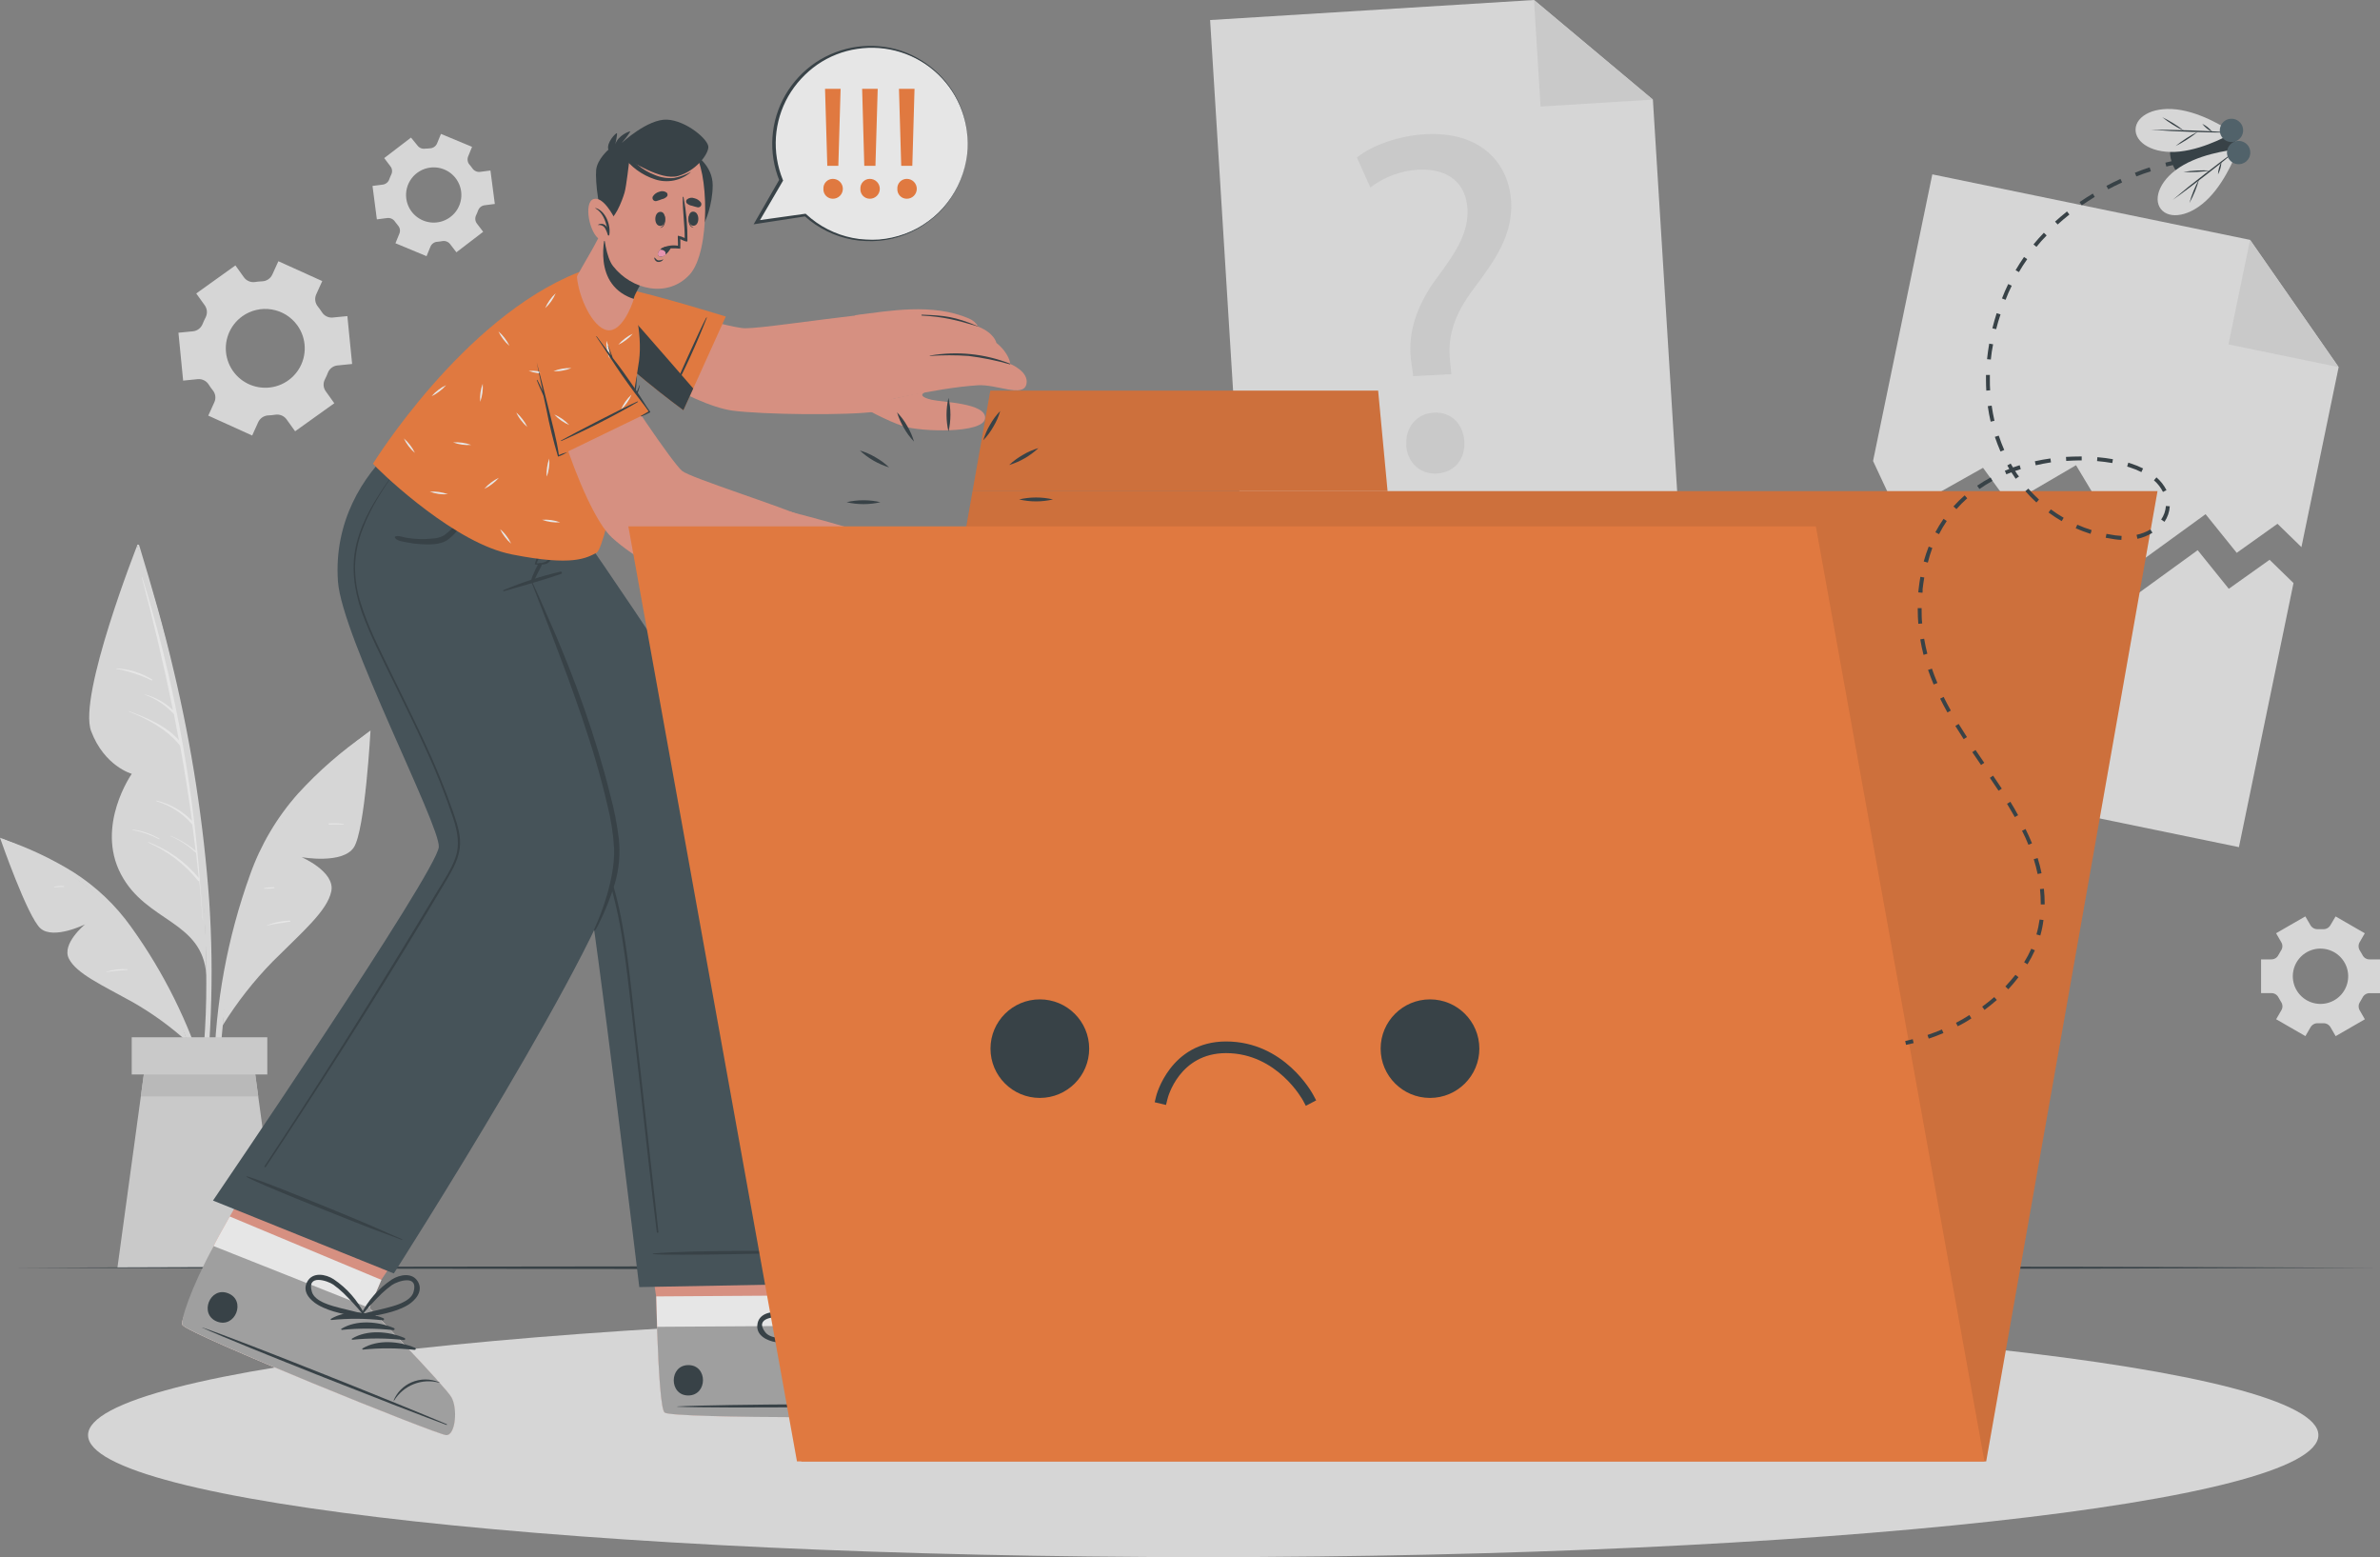 <svg width="185" height="121" viewBox="0 0 185 121" fill="none" xmlns="http://www.w3.org/2000/svg">
<rect x="0" y="0" width="185" height="121" fill="#808080" stroke="none"/>
<g opacity="0.8">
<path d="M181.786 28.528L178.893 42.515L177.031 40.702L173.863 42.959L171.442 39.956L166.012 43.897L161.372 36.151L156.196 39.178L154.143 36.353L147.571 40.05L145.594 35.822L150.201 13.549L174.9 18.64L181.786 28.528Z" fill="#EBEBEB"/>
<path d="M174.9 18.64L181.786 28.529L173.219 26.763L174.9 18.64Z" fill="#DBDBDB"/>
<path d="M178.277 45.309L174.035 65.829L140.766 58.973L144.977 38.619L146.955 42.844L153.53 39.147L155.579 41.972L160.758 38.948L165.395 46.694L170.828 42.753L173.246 45.753L176.417 43.499L178.277 45.309Z" fill="#EBEBEB"/>
<path d="M130.66 42.904L96.757 44.999L94.063 1.557L119.239 0L128.481 7.74L130.66 42.904Z" fill="#EBEBEB"/>
<path d="M119.239 0L128.481 7.74L119.75 8.28L119.239 0Z" fill="#DBDBDB"/>
<path d="M109.853 29.232L109.719 28.251C109.378 26.22 109.934 23.948 111.703 21.573C113.299 19.461 114.163 17.952 114.067 16.238C113.958 14.306 112.673 13.087 110.282 13.184C108.915 13.255 107.603 13.739 106.518 14.572L105.475 12.239C106.684 11.259 108.8 10.534 110.811 10.429C115.173 10.188 117.295 12.764 117.462 15.64C117.607 18.214 116.27 20.149 114.572 22.409C113.012 24.47 112.501 26.169 112.721 28.091L112.815 29.075L109.853 29.232ZM109.314 34.576C109.236 33.176 110.128 32.138 111.455 32.065C112.782 31.993 113.749 32.922 113.828 34.325C113.9 35.65 113.087 36.718 111.684 36.797C110.345 36.872 109.378 35.901 109.302 34.576H109.314Z" fill="#DBDBDB"/>
<path d="M25.049 21.841L21.639 20.299L21.165 21.34C21.095 21.489 20.985 21.616 20.848 21.708C20.711 21.799 20.552 21.852 20.388 21.86C20.2 21.866 20.013 21.884 19.828 21.914C19.666 21.938 19.5 21.918 19.348 21.855C19.197 21.792 19.065 21.689 18.967 21.558L18.299 20.625L15.254 22.804L15.922 23.736C16.015 23.871 16.07 24.028 16.081 24.191C16.091 24.355 16.058 24.517 15.983 24.663C15.897 24.829 15.819 24.999 15.75 25.173C15.69 25.326 15.59 25.46 15.459 25.561C15.329 25.661 15.173 25.724 15.01 25.743L13.87 25.855L14.236 29.576L15.381 29.461C15.546 29.448 15.71 29.48 15.858 29.553C16.006 29.626 16.13 29.738 16.219 29.877C16.267 29.956 16.319 30.031 16.373 30.107C16.427 30.182 16.482 30.255 16.539 30.327C16.644 30.454 16.711 30.607 16.733 30.769C16.756 30.932 16.732 31.097 16.666 31.247L16.189 32.297L19.602 33.843L20.076 32.795C20.147 32.647 20.257 32.52 20.394 32.429C20.532 32.338 20.692 32.286 20.856 32.279C21.041 32.272 21.226 32.254 21.409 32.225C21.572 32.201 21.738 32.221 21.89 32.284C22.041 32.347 22.173 32.449 22.271 32.581L22.939 33.514L25.986 31.335L25.318 30.402C25.223 30.269 25.166 30.112 25.155 29.948C25.145 29.784 25.18 29.621 25.258 29.476C25.342 29.311 25.418 29.142 25.485 28.969C25.543 28.815 25.643 28.68 25.774 28.579C25.904 28.478 26.061 28.416 26.225 28.399L27.371 28.284L27.002 24.563L25.856 24.675C25.693 24.689 25.529 24.658 25.382 24.585C25.236 24.512 25.112 24.4 25.025 24.262C24.974 24.183 24.922 24.108 24.868 24.032C24.813 23.957 24.759 23.881 24.701 23.812C24.598 23.684 24.531 23.53 24.509 23.366C24.487 23.203 24.509 23.037 24.575 22.886L25.049 21.841ZM23.114 25.285C23.468 25.777 23.667 26.363 23.687 26.968C23.707 27.574 23.546 28.172 23.226 28.686C22.905 29.201 22.439 29.609 21.886 29.859C21.334 30.109 20.719 30.189 20.12 30.09C19.521 29.992 18.965 29.718 18.522 29.304C18.079 28.89 17.77 28.353 17.632 27.763C17.494 27.173 17.535 26.556 17.749 25.989C17.963 25.422 18.34 24.931 18.834 24.578C19.495 24.105 20.318 23.914 21.121 24.047C21.923 24.179 22.64 24.624 23.114 25.285Z" fill="#EBEBEB"/>
<path d="M179.196 71.21L176.922 72.519L177.324 73.213C177.384 73.313 177.414 73.427 177.411 73.544C177.407 73.66 177.37 73.772 177.303 73.868C177.234 73.977 177.167 74.088 177.107 74.206C177.057 74.31 176.979 74.398 176.88 74.459C176.782 74.52 176.669 74.551 176.553 74.55H175.755V77.172H176.56C176.675 77.171 176.788 77.203 176.887 77.263C176.985 77.325 177.063 77.412 177.113 77.516C177.173 77.634 177.24 77.746 177.309 77.854C177.376 77.95 177.413 78.062 177.417 78.178C177.42 78.295 177.39 78.409 177.33 78.509L176.928 79.203L179.202 80.513L179.607 79.816C179.665 79.717 179.751 79.636 179.853 79.583C179.955 79.53 180.069 79.506 180.184 79.514H180.571C180.686 79.506 180.801 79.53 180.903 79.583C181.004 79.637 181.09 79.717 181.149 79.816L181.554 80.516L183.824 79.206L183.422 78.509C183.365 78.409 183.337 78.295 183.341 78.18C183.345 78.065 183.382 77.953 183.446 77.857C183.516 77.749 183.582 77.634 183.643 77.519C183.692 77.415 183.771 77.328 183.869 77.266C183.967 77.206 184.08 77.174 184.196 77.175H185V74.553H184.19C184.074 74.554 183.961 74.523 183.863 74.462C183.765 74.401 183.686 74.313 183.637 74.209C183.576 74.094 183.51 73.98 183.44 73.871C183.376 73.775 183.339 73.664 183.335 73.549C183.331 73.433 183.359 73.319 183.416 73.219L183.818 72.522L181.548 71.213L181.142 71.9C181.084 71.999 180.999 72.08 180.897 72.133C180.795 72.187 180.68 72.21 180.565 72.202H180.372H180.178C180.063 72.21 179.948 72.186 179.845 72.133C179.743 72.079 179.657 71.999 179.598 71.9L179.196 71.21ZM180.372 73.714C180.798 73.713 181.214 73.839 181.569 74.075C181.923 74.311 182.199 74.646 182.363 75.039C182.526 75.432 182.569 75.864 182.486 76.281C182.403 76.698 182.198 77.081 181.897 77.382C181.595 77.683 181.212 77.887 180.794 77.97C180.376 78.053 179.943 78.01 179.55 77.847C179.156 77.684 178.82 77.408 178.584 77.054C178.347 76.701 178.222 76.285 178.222 75.86C178.222 75.578 178.277 75.298 178.385 75.038C178.493 74.777 178.651 74.54 178.851 74.341C179.05 74.141 179.287 73.983 179.548 73.875C179.809 73.767 180.089 73.711 180.372 73.711V73.714Z" fill="#EBEBEB"/>
<path d="M31.948 10.691L29.865 12.285L30.346 12.921C30.417 13.012 30.462 13.121 30.473 13.236C30.484 13.351 30.462 13.467 30.409 13.57C30.351 13.688 30.301 13.809 30.258 13.932C30.221 14.041 30.154 14.138 30.065 14.211C29.975 14.284 29.867 14.331 29.753 14.346L28.955 14.448L29.294 17.047L30.092 16.944C30.208 16.928 30.326 16.945 30.433 16.993C30.54 17.041 30.631 17.118 30.696 17.215C30.769 17.32 30.848 17.421 30.932 17.517C31.01 17.603 31.062 17.709 31.081 17.823C31.1 17.937 31.086 18.054 31.041 18.16L30.739 18.902L33.157 19.907L33.459 19.165C33.504 19.058 33.578 18.967 33.673 18.9C33.768 18.833 33.879 18.794 33.995 18.788L34.188 18.767L34.379 18.736C34.49 18.715 34.606 18.725 34.712 18.765C34.819 18.805 34.913 18.873 34.983 18.963L35.476 19.605L37.559 18.012L37.072 17.375C37.002 17.283 36.959 17.174 36.947 17.058C36.936 16.943 36.957 16.827 37.008 16.724C37.066 16.607 37.116 16.487 37.16 16.364C37.197 16.256 37.264 16.159 37.353 16.086C37.442 16.013 37.55 15.966 37.665 15.951L38.463 15.848L38.124 13.25L37.326 13.353C37.21 13.369 37.092 13.353 36.985 13.305C36.878 13.258 36.787 13.181 36.721 13.084C36.646 12.976 36.567 12.873 36.483 12.783C36.412 12.695 36.367 12.591 36.351 12.48C36.335 12.369 36.349 12.255 36.392 12.152L36.694 11.41L34.276 10.405L33.973 11.147C33.928 11.253 33.854 11.345 33.759 11.411C33.665 11.478 33.554 11.517 33.438 11.524L33.245 11.542L33.066 11.548C32.955 11.569 32.839 11.559 32.733 11.52C32.626 11.48 32.532 11.411 32.462 11.322L31.948 10.691ZM33.438 13.024C33.859 12.97 34.287 13.042 34.667 13.23C35.048 13.418 35.364 13.715 35.575 14.082C35.787 14.45 35.885 14.871 35.857 15.294C35.829 15.717 35.676 16.122 35.417 16.458C35.159 16.794 34.806 17.047 34.404 17.183C34.003 17.32 33.569 17.334 33.159 17.225C32.749 17.116 32.38 16.888 32.099 16.57C31.819 16.252 31.639 15.858 31.582 15.438C31.544 15.158 31.562 14.873 31.635 14.6C31.708 14.326 31.835 14.07 32.007 13.846C32.18 13.621 32.395 13.433 32.641 13.292C32.886 13.151 33.157 13.06 33.438 13.024Z" fill="#EBEBEB"/>
<path d="M16.385 78.775C16.499 75.858 16.458 72.936 16.264 70.024C15.832 64.009 14.913 58.038 13.516 52.171C12.748 48.87 11.805 45.623 10.82 42.379C10.789 42.28 10.632 42.307 10.659 42.41C13.704 53.846 16.201 65.645 16.028 77.534C15.98 80.854 15.593 84.128 15.279 87.435C15.279 87.523 15.415 87.559 15.436 87.468C16.062 84.629 16.267 81.665 16.385 78.775Z" fill="#EBEBEB"/>
<path d="M10.659 42.4C10.659 42.4 6.052 54.078 7.083 56.812C8.114 59.546 10.242 60.132 10.242 60.132C10.242 60.132 7.422 64.151 9.393 67.92C11.364 71.689 15.741 71.511 16.043 75.784C16.034 75.805 16.276 57.938 10.659 42.4Z" fill="#EBEBEB"/>
<path d="M15.533 68.427C15.54 68.408 15.54 68.386 15.533 68.367C14.928 60.394 13.429 52.514 11.064 44.875C11.064 44.854 11.019 44.86 11.025 44.875C11.938 48.295 12.744 51.729 13.444 55.177C12.824 54.591 12.068 54.17 11.243 53.952C11.243 53.952 11.219 53.97 11.243 53.976C12.109 54.293 12.888 54.81 13.516 55.485C13.649 56.164 13.782 56.84 13.906 57.519C12.875 56.369 11.448 55.799 10.018 55.255C10.015 55.257 10.012 55.259 10.011 55.262C10.009 55.265 10.008 55.269 10.008 55.272C10.008 55.276 10.009 55.279 10.011 55.282C10.012 55.285 10.015 55.287 10.018 55.289C11.509 55.892 12.99 56.671 14 57.953C14.351 59.891 14.659 61.835 14.925 63.786C14.181 63.008 13.226 62.462 12.177 62.214C12.144 62.214 12.126 62.253 12.159 62.262C13.236 62.579 14.199 63.202 14.928 64.055H14.946C15.037 64.739 15.123 65.426 15.206 66.116C14.63 65.629 13.98 65.238 13.28 64.957C13.262 64.957 13.25 64.978 13.28 64.984C13.995 65.293 14.648 65.725 15.212 66.261C15.212 66.261 15.227 66.261 15.236 66.261C15.312 66.915 15.387 67.57 15.454 68.225C14.416 66.972 13.069 66.011 11.545 65.437C11.539 65.437 11.533 65.439 11.528 65.444C11.524 65.448 11.521 65.455 11.521 65.461C11.521 65.467 11.524 65.474 11.528 65.478C11.533 65.483 11.539 65.485 11.545 65.485C13.05 66.147 14.371 67.163 15.396 68.445C15.408 68.459 15.423 68.47 15.44 68.475C15.457 68.481 15.476 68.481 15.493 68.475C15.593 69.48 15.684 70.485 15.756 71.493C15.756 71.508 15.78 71.508 15.78 71.493C15.702 70.481 15.619 69.459 15.533 68.427Z" fill="white"/>
<path d="M11.829 52.802C10.995 52.284 10.042 51.987 9.06 51.939C9.055 51.939 9.051 51.941 9.047 51.944C9.044 51.948 9.042 51.952 9.042 51.957C9.042 51.962 9.044 51.967 9.047 51.97C9.051 51.973 9.055 51.975 9.06 51.975C10.009 52.155 10.93 52.459 11.799 52.88C11.835 52.89 11.863 52.826 11.829 52.802Z" fill="white"/>
<path d="M12.389 65.165C11.747 64.798 11.041 64.557 10.309 64.456C10.284 64.456 10.281 64.489 10.309 64.495C11.024 64.638 11.716 64.88 12.364 65.213C12.392 65.229 12.416 65.18 12.389 65.165Z" fill="white"/>
<path d="M28.502 57.015C26.553 58.359 24.763 59.92 23.166 61.668C21.519 63.518 20.249 65.67 19.426 68.005C17.675 72.869 16.734 77.986 16.639 83.153C16.58 86.015 16.855 88.874 17.458 91.672C17.463 91.692 17.476 91.71 17.493 91.721C17.511 91.733 17.532 91.737 17.553 91.733C17.573 91.729 17.592 91.717 17.604 91.7C17.616 91.683 17.622 91.662 17.619 91.642C16.868 86.704 16.897 81.679 17.703 76.75C18.495 71.922 19.738 66.665 22.815 62.739C24.49 60.6 26.579 58.919 28.644 57.181C28.753 57.084 28.613 56.936 28.502 57.015Z" fill="#EBEBEB"/>
<path d="M17.316 79.671C18.426 77.88 19.729 76.216 21.204 74.71C23.51 72.407 25.451 70.772 25.754 69.251C26.056 67.73 23.444 66.608 23.444 66.608C23.444 66.608 26.633 67.181 27.507 65.844C28.381 64.507 28.801 56.764 28.801 56.764C28.801 56.764 22.997 60.901 20.291 66.701C17.585 72.501 17.316 79.671 17.316 79.671Z" fill="#EBEBEB"/>
<path d="M26.718 64.028C26.336 63.971 25.948 63.958 25.563 63.988C25.518 63.988 25.521 64.067 25.563 64.07C25.944 64.07 26.328 64.052 26.709 64.07C26.713 64.069 26.717 64.067 26.72 64.064C26.723 64.06 26.726 64.056 26.727 64.052C26.727 64.047 26.727 64.043 26.726 64.039C26.724 64.034 26.721 64.031 26.718 64.028Z" fill="white"/>
<path d="M22.549 71.538C21.936 71.551 21.33 71.671 20.759 71.894C20.759 71.894 20.759 71.925 20.759 71.922C21.364 71.78 21.948 71.722 22.546 71.62C22.554 71.617 22.561 71.611 22.566 71.604C22.57 71.597 22.573 71.589 22.573 71.58C22.574 71.572 22.572 71.563 22.567 71.556C22.563 71.548 22.557 71.542 22.549 71.538Z" fill="white"/>
<path d="M21.297 68.943C21.043 68.941 20.789 68.964 20.539 69.01C20.534 69.012 20.53 69.015 20.527 69.019C20.524 69.023 20.523 69.028 20.523 69.033C20.523 69.038 20.524 69.043 20.527 69.046C20.53 69.051 20.534 69.054 20.539 69.055C20.792 69.07 21.046 69.059 21.297 69.022C21.308 69.022 21.318 69.018 21.325 69.01C21.333 69.003 21.337 68.993 21.337 68.983C21.337 68.972 21.333 68.962 21.325 68.955C21.318 68.947 21.308 68.943 21.297 68.943Z" fill="white"/>
<path d="M0.299 65.229C2.188 65.868 3.999 66.719 5.695 67.766C7.456 68.883 8.983 70.33 10.191 72.027C12.733 75.559 14.679 79.483 15.953 83.642C16.663 85.945 17.101 88.323 17.259 90.727C17.255 90.743 17.247 90.757 17.234 90.767C17.222 90.777 17.207 90.782 17.191 90.782C17.175 90.782 17.159 90.777 17.147 90.767C17.134 90.757 17.126 90.743 17.123 90.727C16.589 86.558 15.404 82.499 13.61 78.696C11.847 74.969 9.625 71.004 6.227 68.536C4.377 67.193 2.297 66.312 0.224 65.382C0.115 65.346 0.19 65.192 0.299 65.229Z" fill="#EBEBEB"/>
<path d="M14.598 80.984C13.285 79.791 11.845 78.745 10.303 77.866C7.902 76.535 5.952 75.66 5.357 74.499C4.761 73.337 6.614 71.828 6.614 71.828C6.614 71.828 4.166 73.035 3.15 72.145C2.134 71.255 0 65.099 0 65.099C0 65.099 5.656 67.106 9.184 71.176C12.712 75.247 14.598 80.984 14.598 80.984Z" fill="#EBEBEB"/>
<path d="M9.904 75.317C9.347 75.278 8.789 75.346 8.259 75.519C8.259 75.519 8.259 75.546 8.259 75.543C8.8 75.45 9.346 75.394 9.895 75.374C9.934 75.374 9.943 75.32 9.904 75.317Z" fill="white"/>
<path d="M4.97 68.859C4.716 68.838 4.461 68.852 4.211 68.901C4.184 68.901 4.193 68.95 4.211 68.947C4.462 68.919 4.707 68.928 4.955 68.922C4.962 68.923 4.97 68.92 4.976 68.916C4.982 68.911 4.987 68.904 4.988 68.897C4.99 68.889 4.989 68.881 4.986 68.874C4.983 68.868 4.977 68.862 4.97 68.859Z" fill="white"/>
<path d="M21.893 98.51H9.127L10.947 85.199L11.412 81.786H19.608L20.073 85.199L21.893 98.51Z" fill="#DBDBDB"/>
<path d="M20.073 85.199H10.947L11.412 81.786H19.608L20.073 85.199Z" fill="#C7C7C7"/>
<path d="M20.778 80.603H10.239V83.494H20.778V80.603Z" fill="#DBDBDB"/>
<path d="M1.01 98.51L23.988 98.437L46.967 98.41L92.923 98.359L138.88 98.41L161.858 98.437L184.837 98.51L161.858 98.585L138.88 98.609L92.923 98.661L46.967 98.609L23.988 98.582L1.01 98.51Z" fill="#263238"/>
<path d="M93.528 121C141.402 121 180.211 116.755 180.211 111.519C180.211 106.282 141.402 102.037 93.528 102.037C45.654 102.037 6.844 106.282 6.844 111.519C6.844 116.755 45.654 121 93.528 121Z" fill="#EBEBEB"/>
<path d="M73.349 109.95C72.644 110.188 52.447 110.251 51.673 109.774C51.371 109.593 51.199 106.657 51.069 103.103C51.041 102.336 51.02 101.542 51.002 100.74L49.391 89.985L62.895 89.897L64.168 100.655L64.116 103.021C64.116 103.021 71.861 106.446 72.653 107.068C73.445 107.689 74.053 109.711 73.349 109.95Z" fill="#EB9481"/>
<path d="M73.349 109.95C72.644 110.188 52.447 110.251 51.673 109.775C51.317 109.551 51.123 105.263 51.014 100.74L64.153 100.655L64.101 103.021C64.101 103.021 71.846 106.446 72.638 107.068C73.43 107.689 74.053 109.711 73.349 109.95Z" fill="white"/>
<path d="M73.349 109.95C72.644 110.188 52.447 110.251 51.673 109.775C51.371 109.593 51.199 106.657 51.069 103.103L64.089 103.021C64.089 103.021 71.834 106.446 72.626 107.068C73.418 107.689 74.053 109.711 73.349 109.95Z" fill="#A6A6A6"/>
<path d="M73.055 109.144C69.67 109.071 56.005 109.105 52.653 109.292C52.626 109.292 52.626 109.31 52.653 109.313C56.008 109.455 69.673 109.313 73.055 109.198C73.128 109.195 73.128 109.144 73.055 109.144Z" fill="#263238"/>
<path d="M71.335 106.347C70.959 106.338 70.585 106.408 70.237 106.551C69.888 106.694 69.574 106.908 69.313 107.179C68.837 107.663 68.569 108.312 68.563 108.99C68.563 109.011 68.6 109.011 68.603 108.99C68.715 108.322 69.041 107.709 69.531 107.241C70.021 106.773 70.65 106.477 71.323 106.395C71.33 106.396 71.337 106.395 71.342 106.392C71.348 106.389 71.352 106.383 71.353 106.377C71.355 106.37 71.354 106.364 71.351 106.358C71.347 106.352 71.342 106.348 71.335 106.347Z" fill="#263238"/>
<path d="M65.413 103.353C64.059 103.338 62.49 103.821 61.65 104.931C61.619 104.974 61.68 105.019 61.719 104.998C62.902 104.374 64.149 103.879 65.437 103.519C65.457 103.514 65.475 103.501 65.486 103.484C65.497 103.467 65.502 103.446 65.499 103.425C65.496 103.405 65.486 103.386 65.47 103.373C65.454 103.36 65.434 103.353 65.413 103.353Z" fill="#263238"/>
<path d="M66.465 103.754C65.108 103.754 63.539 104.225 62.702 105.333C62.668 105.378 62.729 105.423 62.771 105.402C63.953 104.776 65.198 104.28 66.486 103.92C66.506 103.915 66.523 103.903 66.534 103.886C66.546 103.869 66.55 103.848 66.548 103.828C66.545 103.808 66.536 103.789 66.52 103.776C66.505 103.762 66.486 103.755 66.465 103.754Z" fill="#263238"/>
<path d="M67.511 104.159C66.157 104.159 64.588 104.626 63.747 105.737C63.717 105.779 63.778 105.824 63.817 105.803C65 105.18 66.247 104.684 67.535 104.325C67.555 104.319 67.573 104.307 67.584 104.289C67.595 104.272 67.6 104.251 67.597 104.231C67.594 104.211 67.583 104.192 67.568 104.179C67.552 104.165 67.532 104.158 67.511 104.159Z" fill="#263238"/>
<path d="M68.56 104.563C67.203 104.548 65.634 105.031 64.796 106.141C64.763 106.184 64.827 106.229 64.866 106.208C66.049 105.584 67.296 105.088 68.584 104.729C68.604 104.724 68.621 104.711 68.633 104.694C68.644 104.677 68.649 104.656 68.646 104.635C68.643 104.615 68.632 104.596 68.617 104.583C68.601 104.57 68.581 104.563 68.56 104.563Z" fill="#263238"/>
<path d="M53.505 106.078C51.994 106.078 51.994 108.447 53.505 108.438C55.017 108.429 55.029 106.069 53.505 106.078Z" fill="#263238"/>
<path d="M66.867 99.738C66.181 99.171 65.316 99.738 64.896 100.32C64.197 101.35 63.78 102.544 63.687 103.785C63.687 103.812 63.708 103.824 63.729 103.824C63.735 103.849 63.746 103.873 63.763 103.893C63.779 103.914 63.8 103.93 63.824 103.94C63.848 103.95 63.874 103.955 63.901 103.953C63.927 103.951 63.952 103.943 63.974 103.929C64.936 103.263 66.048 102.665 66.777 101.721C67.191 101.171 67.529 100.266 66.867 99.738ZM65.217 102.617C64.751 102.958 64.27 103.275 63.817 103.634C64.059 102.958 64.267 102.276 64.576 101.624C64.718 101.311 64.882 101.009 65.066 100.719C65.368 100.269 66.686 99.134 66.825 100.604C66.904 101.41 65.77 102.212 65.217 102.617Z" fill="#263238"/>
<path d="M60.313 104.298C61.492 104.473 62.711 104.135 63.868 103.951C63.894 103.944 63.917 103.932 63.936 103.915C63.956 103.897 63.971 103.876 63.981 103.852C63.99 103.828 63.994 103.802 63.992 103.776C63.99 103.75 63.982 103.725 63.968 103.703C63.972 103.7 63.976 103.695 63.978 103.69C63.981 103.685 63.982 103.68 63.982 103.674C63.982 103.669 63.981 103.663 63.978 103.658C63.976 103.653 63.972 103.649 63.968 103.646C63.038 102.818 61.906 102.248 60.685 101.995C59.972 101.859 58.962 102.055 58.871 102.94C58.762 103.773 59.624 104.189 60.313 104.298ZM59.491 103.531C58.584 102.372 60.316 102.273 60.836 102.393C61.173 102.478 61.505 102.585 61.828 102.713C62.489 102.987 63.136 103.294 63.766 103.634C63.191 103.691 62.626 103.794 62.054 103.872C61.371 103.963 59.999 104.168 59.491 103.531Z" fill="#263238"/>
<path d="M29.535 40.276C29.535 40.276 45.216 66.903 45.636 68.774C46.28 71.647 49.693 100.016 49.693 100.016L66.018 99.714C66.018 99.714 63.206 74.701 60.543 66.46C58.626 60.524 44.787 40.837 44.787 40.837L29.535 40.276Z" fill="#37474F"/>
<path d="M64.533 97.227C62.191 97.209 53.886 97.116 50.766 97.405C50.742 97.405 50.745 97.448 50.766 97.451C51.84 97.605 62.188 97.366 64.53 97.291C64.535 97.292 64.54 97.293 64.546 97.292C64.551 97.292 64.556 97.29 64.56 97.287C64.564 97.284 64.568 97.28 64.571 97.276C64.573 97.271 64.575 97.266 64.575 97.261C64.575 97.256 64.574 97.251 64.572 97.246C64.57 97.241 64.567 97.237 64.563 97.234C64.559 97.23 64.554 97.228 64.549 97.227C64.544 97.226 64.538 97.226 64.533 97.227Z" fill="#263238"/>
<path d="M32.211 42.72C33.239 44.329 34.327 45.904 35.373 47.5C36.419 49.096 37.471 50.693 38.508 52.286C40.576 55.505 42.591 58.745 44.554 62.006C45.512 63.517 46.331 65.112 47.003 66.771C47.615 68.43 48.076 70.14 48.378 71.882C48.699 73.63 48.91 75.395 49.107 77.16C49.308 79.037 49.519 80.915 49.739 82.794C50.168 86.638 50.598 90.483 51.029 94.327C51.081 94.798 51.132 95.269 51.181 95.743C51.181 95.812 51.063 95.824 51.054 95.743C50.573 91.925 50.174 88.093 49.739 84.276C49.521 82.371 49.304 80.466 49.089 78.563C48.886 76.792 48.693 75.018 48.417 73.258C48.165 71.522 47.781 69.807 47.269 68.129C46.704 66.391 45.948 64.721 45.014 63.15C43.124 59.894 41.123 56.695 39.121 53.493C37.12 50.291 35.065 47.063 32.954 43.9C32.694 43.511 32.431 43.122 32.159 42.738C32.138 42.717 32.193 42.69 32.211 42.72Z" fill="#263238"/>
<path d="M34.675 111.519C33.931 111.473 14.722 103.706 14.19 102.97C14.166 102.926 14.156 102.877 14.16 102.828C14.16 102.167 15.493 99.862 16.606 96.832C16.675 96.639 17.171 95.74 17.857 94.53C19.765 91.213 23.09 85.501 23.09 85.501L35.645 90.48L29.635 99.457L28.701 101.63C28.701 101.63 34.593 107.71 35.089 108.57C35.584 109.431 35.415 111.561 34.675 111.519Z" fill="#EB9481"/>
<path d="M34.675 111.519C33.931 111.473 14.722 103.706 14.19 102.97C14.166 102.926 14.156 102.877 14.16 102.828C14.16 102.167 15.493 99.862 16.606 96.832C16.675 96.639 17.171 95.74 17.857 94.529L29.647 99.457L28.713 101.63C28.713 101.63 34.605 107.71 35.101 108.57C35.597 109.43 35.415 111.561 34.675 111.519Z" fill="white"/>
<path d="M34.675 111.519C33.931 111.473 14.722 103.706 14.19 102.97C13.985 102.689 14.843 100.073 16.609 96.832L28.701 101.633C28.701 101.633 34.593 107.707 35.092 108.574C35.591 109.44 35.415 111.561 34.675 111.519Z" fill="#A6A6A6"/>
<path d="M34.705 110.662C31.594 109.328 18.915 104.24 15.738 103.16C15.711 103.16 15.705 103.16 15.738 103.178C18.794 104.566 31.512 109.551 34.693 110.722C34.753 110.737 34.771 110.689 34.705 110.662Z" fill="#263238"/>
<path d="M34.16 107.424C33.816 107.273 33.443 107.194 33.066 107.194C32.689 107.194 32.317 107.273 31.972 107.424C31.352 107.695 30.86 108.194 30.599 108.818C30.599 108.836 30.627 108.851 30.636 108.833C30.992 108.254 31.527 107.807 32.159 107.557C32.792 107.307 33.489 107.269 34.145 107.448C34.151 107.447 34.155 107.443 34.158 107.439C34.16 107.434 34.161 107.429 34.16 107.424Z" fill="#263238"/>
<path d="M29.798 102.433C28.55 101.911 26.911 101.772 25.717 102.487C25.672 102.514 25.717 102.578 25.756 102.574C27.088 102.44 28.429 102.447 29.759 102.596C29.779 102.598 29.8 102.593 29.817 102.581C29.834 102.569 29.846 102.551 29.851 102.531C29.855 102.511 29.853 102.49 29.843 102.472C29.834 102.454 29.818 102.44 29.798 102.433Z" fill="#263238"/>
<path d="M30.618 103.199C29.369 102.677 27.731 102.538 26.537 103.253C26.491 103.281 26.537 103.344 26.576 103.341C27.907 103.205 29.249 103.212 30.578 103.362C30.599 103.364 30.619 103.359 30.636 103.347C30.653 103.335 30.665 103.318 30.67 103.298C30.675 103.278 30.672 103.257 30.662 103.239C30.653 103.221 30.637 103.206 30.618 103.199Z" fill="#263238"/>
<path d="M31.44 103.966C30.188 103.444 28.55 103.305 27.359 104.02C27.31 104.047 27.359 104.11 27.395 104.107C28.726 103.971 30.068 103.978 31.398 104.129C31.418 104.132 31.44 104.128 31.458 104.116C31.475 104.105 31.488 104.087 31.494 104.066C31.499 104.046 31.496 104.024 31.486 104.006C31.476 103.987 31.46 103.973 31.44 103.966Z" fill="#263238"/>
<path d="M32.259 104.732C31.008 104.21 29.372 104.071 28.178 104.783C28.13 104.814 28.178 104.877 28.214 104.874C29.545 104.738 30.887 104.745 32.217 104.895C32.238 104.899 32.259 104.894 32.277 104.883C32.295 104.871 32.307 104.853 32.313 104.833C32.318 104.812 32.316 104.791 32.306 104.772C32.296 104.753 32.279 104.739 32.259 104.732Z" fill="#263238"/>
<path d="M17.733 100.498C16.322 99.937 15.445 102.131 16.863 102.692C18.28 103.253 19.16 101.06 17.733 100.498Z" fill="#263238"/>
<path d="M32.504 99.626C32.078 98.845 31.071 99.038 30.457 99.427C29.424 100.118 28.59 101.068 28.039 102.182C28.037 102.187 28.035 102.192 28.035 102.198C28.035 102.203 28.036 102.209 28.039 102.214C28.041 102.219 28.044 102.223 28.049 102.226C28.053 102.23 28.058 102.232 28.063 102.234C28.063 102.333 28.13 102.451 28.247 102.427C29.393 102.164 30.648 102.028 31.676 101.425C32.265 101.075 32.906 100.366 32.504 99.626ZM29.889 101.675C29.33 101.817 28.767 101.932 28.214 102.095C28.672 101.544 29.157 101.018 29.668 100.517C29.92 100.277 30.188 100.056 30.47 99.853C30.908 99.551 32.565 98.993 32.141 100.408C31.909 101.189 30.557 101.506 29.889 101.675Z" fill="#263238"/>
<path d="M24.714 101.398C25.741 102.001 26.996 102.143 28.139 102.409C28.257 102.436 28.335 102.318 28.326 102.215C28.332 102.215 28.337 102.213 28.342 102.209C28.346 102.206 28.35 102.202 28.353 102.197C28.355 102.191 28.356 102.186 28.356 102.18C28.355 102.174 28.354 102.169 28.35 102.164C27.8 101.048 26.966 100.096 25.932 99.403C25.327 99.011 24.314 98.815 23.885 99.593C23.456 100.372 24.112 101.045 24.714 101.398ZM24.242 100.378C23.822 98.962 25.475 99.524 25.914 99.829C26.195 100.032 26.462 100.255 26.712 100.495C27.222 100.998 27.706 101.525 28.163 102.077C27.61 101.914 27.047 101.796 26.488 101.654C25.811 101.473 24.472 101.171 24.242 100.378Z" fill="#263238"/>
<path d="M30.612 98.956L16.557 93.292C16.557 93.292 33.982 67.718 34.109 65.814C34.224 64.13 26.57 49.459 26.27 45.183C25.944 40.566 28.169 36.996 30.618 34.778L45.113 40.931C45.113 40.931 43.584 43.372 41.183 44.733C41.183 44.733 48.617 61.692 48.194 66.906C47.771 72.121 30.612 98.956 30.612 98.956Z" fill="#37474F"/>
<path d="M31.234 96.289C29.203 95.417 29.798 95.637 27.755 94.78C26.757 94.364 20.197 91.639 19.187 91.412C19.166 91.412 19.151 91.443 19.172 91.455C20.046 91.989 26.66 94.599 27.667 94.997C29.726 95.806 29.142 95.552 31.21 96.337C31.213 96.341 31.217 96.344 31.222 96.347C31.227 96.349 31.232 96.35 31.237 96.349C31.242 96.349 31.247 96.347 31.251 96.344C31.256 96.341 31.259 96.337 31.261 96.332C31.264 96.328 31.265 96.323 31.265 96.318C31.264 96.312 31.263 96.308 31.26 96.303C31.257 96.299 31.254 96.295 31.249 96.293C31.245 96.29 31.239 96.289 31.234 96.289Z" fill="#263238"/>
<path d="M43.559 44.422C42.05 44.773 40.574 45.252 39.146 45.852C39.14 45.855 39.135 45.858 39.13 45.862C39.126 45.866 39.122 45.871 39.119 45.876C39.117 45.882 39.115 45.887 39.115 45.894C39.114 45.9 39.115 45.906 39.117 45.911C39.119 45.917 39.122 45.922 39.126 45.927C39.13 45.931 39.135 45.935 39.141 45.938C39.146 45.941 39.152 45.942 39.158 45.943C39.164 45.943 39.17 45.942 39.176 45.94C40.657 45.508 42.163 45.104 43.62 44.594C43.732 44.555 43.674 44.398 43.559 44.422Z" fill="#263238"/>
<path d="M41.833 43.837C41.692 44.087 41.568 44.346 41.462 44.612C41.357 44.815 41.292 45.035 41.271 45.261C41.271 45.306 41.331 45.315 41.359 45.288C41.51 45.107 41.633 44.904 41.721 44.685C41.845 44.446 41.972 44.211 42.09 43.967C42.172 43.788 41.927 43.674 41.833 43.837Z" fill="#263238"/>
<path d="M42.015 42.467C42.105 42.243 42.193 42.023 42.287 41.8C42.38 41.577 42.498 41.347 42.589 41.112C42.589 41.076 42.662 41.112 42.647 41.139C42.556 41.362 42.498 41.598 42.429 41.827C42.359 42.056 42.281 42.286 42.205 42.515C42.063 42.941 41.903 43.363 41.706 43.776C41.944 43.788 42.182 43.747 42.402 43.656C42.626 43.512 42.799 43.301 42.894 43.052C43.021 42.805 43.139 42.551 43.269 42.304C43.429 42.036 43.564 41.755 43.671 41.462C43.671 41.426 43.744 41.462 43.729 41.489C43.532 42.108 43.273 42.705 42.958 43.273C42.822 43.493 42.716 43.725 42.468 43.81C42.2 43.885 41.919 43.904 41.643 43.867C41.607 43.867 41.564 43.867 41.576 43.813C41.7 43.357 41.846 42.908 42.015 42.467Z" fill="#263238"/>
<path d="M41.398 45.285C41.915 46.375 42.368 47.461 42.849 48.547C43.33 49.634 43.756 50.684 44.188 51.764C45.053 53.943 45.827 56.164 46.507 58.403C46.843 59.513 47.154 60.633 47.432 61.761C47.738 62.886 47.963 64.032 48.103 65.189C48.224 66.345 48.122 67.513 47.801 68.629C47.467 69.733 47.039 70.806 46.522 71.837C46.205 72.489 46.099 72.401 46.25 72.073C46.682 71.137 47.816 68.303 47.734 65.923C47.668 64.783 47.492 63.652 47.208 62.546C46.944 61.405 46.647 60.274 46.316 59.151C45.672 56.936 44.908 54.767 44.122 52.6C43.68 51.393 43.215 50.186 42.761 48.979C42.308 47.772 41.854 46.661 41.346 45.328C41.331 45.273 41.383 45.252 41.398 45.285Z" fill="#263238"/>
<path d="M30.73 41.685C30.98 41.592 31.334 41.746 31.588 41.788C31.917 41.843 32.249 41.877 32.583 41.887C32.913 41.899 33.243 41.888 33.571 41.854C33.902 41.846 34.226 41.76 34.517 41.604C34.996 41.256 35.406 40.823 35.727 40.327C36.109 39.821 36.425 39.267 36.667 38.68C36.667 38.644 36.73 38.68 36.718 38.704C36.612 39.039 36.534 39.377 36.416 39.706C36.286 40.015 36.13 40.312 35.95 40.596C35.659 41.166 35.229 41.654 34.699 42.014C34.115 42.346 33.366 42.316 32.716 42.289C32.339 42.267 31.964 42.217 31.594 42.141C31.328 42.084 30.881 42.041 30.711 41.809C30.703 41.8 30.698 41.789 30.694 41.778C30.691 41.767 30.69 41.755 30.692 41.743C30.693 41.731 30.698 41.72 30.704 41.71C30.711 41.7 30.719 41.691 30.73 41.685Z" fill="#263238"/>
<path d="M20.569 90.61C22.878 87.117 25.146 83.597 27.371 80.048C29.596 76.499 31.791 72.924 33.955 69.32C34.472 68.46 35.068 67.603 35.4 66.65C35.763 65.615 35.557 64.61 35.231 63.596C34.614 61.746 33.894 59.933 33.072 58.164C32.262 56.381 31.388 54.628 30.53 52.868C29.671 51.109 28.773 49.371 28.111 47.536C27.507 45.783 27.262 43.967 27.733 42.15C28.205 40.333 29.221 38.728 30.282 37.216C30.56 36.818 30.847 36.422 31.128 36.009C31.15 35.979 31.195 36.009 31.174 36.045C30.004 37.62 28.864 39.289 28.178 41.139C27.827 42.051 27.631 43.015 27.598 43.991C27.592 44.981 27.746 45.967 28.054 46.909C28.622 48.743 29.52 50.478 30.358 52.205C31.195 53.931 32.09 55.717 32.915 57.495C33.767 59.283 34.523 61.115 35.182 62.983C35.464 63.813 35.787 64.682 35.763 65.573C35.742 66.547 35.276 67.425 34.792 68.246C32.676 71.822 30.509 75.356 28.302 78.868C26.095 82.381 23.825 85.893 21.527 89.37L20.657 90.682C20.611 90.736 20.533 90.673 20.569 90.61Z" fill="#263238"/>
<path d="M45.917 24.666C47.226 27.533 53.838 31.483 56.934 31.908C59.158 32.21 65.924 32.319 68.243 31.965C70.963 31.549 68.884 24.231 67.278 24.422C62.865 24.934 59.116 25.508 57.937 25.508C56.498 25.508 48.714 23.015 47.777 22.662C45.479 21.808 45.177 23.039 45.917 24.666Z" fill="#EB9481"/>
<path d="M45.96 25.429C47.616 27.877 53.121 31.878 53.121 31.878L53.886 30.188L56.416 24.599C56.416 24.599 51.359 23.015 48.031 22.291C47.639 22.202 47.24 22.146 46.839 22.122C44.714 22.007 44.53 23.317 45.96 25.429Z" fill="#F8772F"/>
<path d="M45.96 25.429C47.616 27.877 53.121 31.878 53.121 31.878L53.886 30.188C51.834 27.807 48.662 24.201 46.839 22.128C44.714 22.007 44.53 23.317 45.96 25.429Z" fill="#263238"/>
<path d="M52.13 30.743C52.55 29.714 54.418 25.571 54.884 24.708C54.914 24.648 54.962 24.654 54.935 24.708C54.125 26.769 53.202 28.783 52.172 30.743C52.16 30.78 52.112 30.767 52.13 30.743Z" fill="#263238"/>
<path d="M66.468 24.497C69.153 24.147 72.475 23.546 75.29 24.738C75.606 24.862 75.871 25.088 76.042 25.381C77.312 25.894 77.451 26.645 77.451 26.645C78.488 27.484 78.524 28.275 78.524 28.275C78.524 28.275 80.012 28.878 79.785 29.85C79.537 30.924 77.499 29.85 76.018 29.938C72.617 30.149 67.856 31.395 66.873 31.552L66.468 24.497Z" fill="#EB9481"/>
<path d="M72.3 27.659C73.294 27.591 74.292 27.591 75.287 27.659C76.37 27.795 77.441 28.012 78.491 28.308C78.498 28.311 78.505 28.31 78.512 28.307C78.518 28.304 78.523 28.298 78.526 28.292C78.528 28.285 78.528 28.277 78.525 28.271C78.522 28.264 78.516 28.259 78.509 28.257C76.536 27.484 74.388 27.267 72.3 27.629C72.251 27.623 72.251 27.662 72.3 27.659Z" fill="#263238"/>
<path d="M71.668 24.524C73.328 24.609 74.365 24.874 76.033 25.375V25.357C74.195 24.59 73.442 24.518 71.659 24.452C71.601 24.476 71.604 24.524 71.668 24.524Z" fill="#263238"/>
<path d="M71.937 30.451C71.505 30.653 71.611 30.879 72.436 31.069C73.261 31.259 76.692 31.317 76.571 32.512C76.45 33.707 71.611 33.556 70.259 33.133C68.908 32.711 66.873 31.552 66.873 31.552C67.832 31.392 70.081 30.786 71.937 30.451Z" fill="#EB9481"/>
<path d="M49.512 29.235C49.491 29.751 49.442 30.276 49.37 30.798C49.37 30.777 49.37 30.759 49.391 30.74C49.491 30.469 49.59 30.191 49.712 29.929C49.712 29.929 49.742 29.929 49.739 29.929C49.681 30.216 49.593 30.497 49.479 30.767C49.424 30.897 49.373 31.024 49.315 31.151C49.279 31.383 49.237 31.613 49.191 31.842C49.101 32.273 48.693 34.108 48.587 34.419C48.569 34.482 48.49 34.467 48.496 34.395C48.517 34.057 48.859 32.147 48.928 31.712C49.063 30.873 49.244 30.042 49.47 29.223C49.485 29.207 49.515 29.22 49.512 29.235Z" fill="#263238"/>
<path d="M46.368 42.956C45.561 43.369 44.521 44.012 39.835 43.091C39.533 43.031 39.248 42.959 38.952 42.871C34.56 41.556 29.278 36.398 28.991 36.033C28.991 36.033 35.971 24.738 44.899 21.187C46.002 20.749 47.828 21.594 48.829 22.647C49.188 23.024 49.971 25.797 49.672 28.043C49.373 30.288 47.172 42.542 46.368 42.956Z" fill="#F8772F"/>
<path d="M45.739 27.94C45.773 28.417 45.706 28.896 45.542 29.346C45.504 28.869 45.571 28.389 45.739 27.94Z" fill="white"/>
<path d="M42.695 35.632C42.715 35.869 42.706 36.108 42.671 36.344C42.642 36.581 42.584 36.815 42.498 37.038C42.477 36.8 42.486 36.559 42.523 36.323C42.554 36.087 42.611 35.855 42.695 35.632Z" fill="white"/>
<path d="M37.523 29.817C37.557 30.295 37.49 30.775 37.326 31.226C37.288 30.748 37.355 30.267 37.523 29.817Z" fill="white"/>
<path d="M47.732 35.24C47.751 35.478 47.743 35.718 47.707 35.955C47.678 36.192 47.62 36.425 47.535 36.649C47.514 36.41 47.522 36.17 47.559 35.934C47.59 35.697 47.648 35.464 47.732 35.24Z" fill="white"/>
<path d="M41.09 28.821C41.327 28.801 41.567 28.808 41.803 28.842C42.041 28.873 42.275 28.932 42.498 29.018C42.02 29.053 41.54 28.985 41.09 28.821Z" fill="white"/>
<path d="M35.219 34.377C35.697 34.343 36.177 34.41 36.627 34.574C36.149 34.612 35.668 34.545 35.219 34.377Z" fill="white"/>
<path d="M42.136 40.391C42.614 40.356 43.094 40.423 43.544 40.588C43.066 40.626 42.585 40.558 42.136 40.391Z" fill="white"/>
<path d="M33.408 38.206C33.886 38.172 34.366 38.239 34.817 38.403C34.338 38.441 33.858 38.374 33.408 38.206Z" fill="white"/>
<path d="M45.694 22.532C46.172 22.499 46.652 22.566 47.102 22.73C46.624 22.763 46.144 22.696 45.694 22.532Z" fill="white"/>
<path d="M43.986 24.458C43.833 24.641 43.658 24.805 43.466 24.947C43.278 25.091 43.076 25.215 42.861 25.315C43.013 25.133 43.185 24.968 43.375 24.826C43.564 24.681 43.769 24.557 43.986 24.458Z" fill="white"/>
<path d="M34.678 29.929C34.523 30.11 34.347 30.273 34.155 30.415C33.969 30.562 33.766 30.686 33.55 30.783C33.706 30.602 33.881 30.439 34.073 30.297C34.259 30.15 34.462 30.026 34.678 29.929Z" fill="white"/>
<path d="M46.301 32.397C46.147 32.58 45.971 32.744 45.778 32.886C45.593 33.033 45.39 33.156 45.174 33.254C45.328 33.071 45.504 32.907 45.697 32.765C45.884 32.62 46.087 32.496 46.301 32.397Z" fill="white"/>
<path d="M38.774 37.129C38.619 37.311 38.444 37.475 38.251 37.617C38.065 37.764 37.862 37.887 37.646 37.986C37.801 37.803 37.976 37.639 38.169 37.497C38.356 37.352 38.559 37.228 38.774 37.129Z" fill="white"/>
<path d="M49.185 25.933C49.031 26.116 48.855 26.28 48.662 26.422C48.475 26.567 48.272 26.69 48.058 26.79C48.212 26.608 48.388 26.444 48.581 26.302C48.767 26.155 48.97 26.032 49.185 25.933Z" fill="white"/>
<path d="M49.028 31.416C48.845 31.262 48.681 31.087 48.538 30.894C48.391 30.709 48.267 30.506 48.17 30.291C48.353 30.443 48.518 30.618 48.659 30.81C48.804 30.998 48.928 31.201 49.028 31.416Z" fill="white"/>
<path d="M32.25 35.194C32.067 35.04 31.903 34.865 31.76 34.672C31.615 34.486 31.491 34.283 31.392 34.069C31.575 34.223 31.739 34.398 31.881 34.591C32.028 34.777 32.152 34.979 32.25 35.194Z" fill="white"/>
<path d="M46.987 39.688C46.804 39.535 46.639 39.361 46.498 39.169C46.353 38.982 46.229 38.779 46.129 38.565C46.312 38.719 46.476 38.895 46.619 39.087C46.764 39.272 46.888 39.474 46.987 39.688Z" fill="white"/>
<path d="M39.602 26.878C39.419 26.724 39.255 26.55 39.112 26.359C38.968 26.171 38.845 25.969 38.744 25.755C38.927 25.908 39.092 26.082 39.233 26.274C39.378 26.462 39.501 26.664 39.602 26.878Z" fill="white"/>
<path d="M39.732 42.246C39.549 42.092 39.385 41.917 39.242 41.724C39.097 41.538 38.974 41.335 38.873 41.121C39.057 41.273 39.222 41.448 39.363 41.64C39.509 41.828 39.633 42.031 39.732 42.246Z" fill="white"/>
<path d="M40.987 33.182C40.805 33.026 40.642 32.851 40.5 32.66C40.352 32.474 40.228 32.272 40.131 32.056C40.313 32.211 40.477 32.386 40.618 32.578C40.765 32.764 40.889 32.966 40.987 33.182Z" fill="white"/>
<path d="M47.193 25.656C46.053 25.445 44.983 23.094 44.847 21.512C44.847 21.404 45.379 20.544 45.987 19.467C46.356 18.812 46.746 18.073 47.057 17.372C47.12 17.231 47.492 17.71 47.492 17.71L48.303 18.314L50.978 20.363C50.341 21.126 49.8 21.964 49.367 22.858C49.324 22.955 49.291 23.056 49.27 23.16C49.269 23.177 49.269 23.194 49.27 23.211C49.104 23.809 48.29 25.858 47.193 25.656Z" fill="#EB9481"/>
<path d="M49.27 23.175C49.269 23.192 49.269 23.209 49.27 23.227C49.111 23.18 48.956 23.12 48.807 23.049C45.878 21.678 47.169 17.762 47.169 17.762L48.318 18.329L50.993 20.378C50.356 21.141 49.815 21.979 49.382 22.873C49.334 22.97 49.297 23.071 49.27 23.175Z" fill="#263238"/>
<path d="M54.053 12.025C54.053 12.025 55.392 12.873 55.398 14.382C55.404 15.891 54.793 17.366 54.666 17.421C54.539 17.475 54.053 12.025 54.053 12.025Z" fill="#263238"/>
<path d="M47.408 12.81C46.604 14.394 46.646 19.388 47.65 20.674C49.107 22.538 51.912 23.181 53.608 21.337C55.25 19.551 55.08 13.045 53.91 11.832C52.209 10.04 48.599 10.465 47.408 12.81Z" fill="#EB9481"/>
<path d="M51.677 16.808C51.677 16.808 51.65 16.826 51.653 16.838C51.671 17.179 51.635 17.572 51.329 17.692C51.329 17.692 51.329 17.713 51.329 17.71C51.707 17.65 51.75 17.128 51.677 16.808Z" fill="#263238"/>
<path d="M51.365 16.461C50.815 16.431 50.797 17.529 51.307 17.556C51.818 17.584 51.824 16.485 51.365 16.461Z" fill="#263238"/>
<path d="M53.542 16.796C53.542 16.796 53.569 16.796 53.569 16.826C53.551 17.167 53.59 17.559 53.899 17.677C53.899 17.677 53.899 17.698 53.899 17.695C53.517 17.638 53.472 17.116 53.542 16.796Z" fill="#263238"/>
<path d="M53.853 16.446C54.4 16.413 54.427 17.511 53.919 17.541C53.411 17.572 53.393 16.473 53.853 16.446Z" fill="#263238"/>
<path d="M51.02 15.625C51.165 15.584 51.307 15.536 51.447 15.48C51.605 15.452 51.75 15.371 51.858 15.251C51.884 15.207 51.895 15.156 51.889 15.105C51.883 15.054 51.86 15.007 51.825 14.97C51.743 14.908 51.646 14.869 51.544 14.857C51.442 14.845 51.338 14.86 51.244 14.901C51.04 14.956 50.863 15.083 50.748 15.26C50.725 15.302 50.715 15.35 50.718 15.398C50.721 15.445 50.739 15.491 50.767 15.53C50.796 15.568 50.835 15.598 50.88 15.614C50.925 15.631 50.973 15.635 51.02 15.625Z" fill="#263238"/>
<path d="M54.228 16.111C54.081 16.078 53.936 16.038 53.793 15.99C53.633 15.969 53.486 15.896 53.372 15.782C53.343 15.74 53.329 15.69 53.333 15.639C53.336 15.588 53.356 15.539 53.391 15.502C53.468 15.435 53.563 15.391 53.664 15.373C53.765 15.355 53.869 15.366 53.965 15.402C54.172 15.445 54.355 15.563 54.479 15.734C54.505 15.774 54.518 15.821 54.518 15.869C54.517 15.917 54.503 15.964 54.477 16.004C54.45 16.044 54.412 16.075 54.368 16.094C54.324 16.113 54.275 16.119 54.228 16.111Z" fill="#263238"/>
<path d="M50.903 20.034C50.984 20.115 51.063 20.224 51.187 20.236C51.314 20.236 51.44 20.209 51.556 20.158C51.556 20.158 51.577 20.158 51.556 20.176C51.506 20.242 51.439 20.294 51.363 20.325C51.286 20.356 51.202 20.366 51.12 20.354C51.051 20.335 50.989 20.296 50.942 20.243C50.895 20.189 50.864 20.123 50.854 20.052C50.852 20.046 50.852 20.038 50.855 20.032C50.858 20.026 50.863 20.021 50.869 20.019C50.876 20.016 50.883 20.017 50.889 20.02C50.895 20.022 50.9 20.027 50.903 20.034Z" fill="#263238"/>
<path d="M52.88 18.579C52.88 18.579 52.895 19.086 52.88 19.325C52.415 19.276 51.946 19.292 51.486 19.373C51.377 19.397 51.389 19.31 51.513 19.252C51.884 19.083 52.296 19.029 52.698 19.095C52.722 19.032 52.659 18.311 52.698 18.314C52.881 18.35 53.058 18.411 53.224 18.495C53.224 17.433 53.055 16.383 53.07 15.32C53.07 15.284 53.127 15.278 53.133 15.32C53.348 16.444 53.45 17.586 53.436 18.73C53.439 18.86 52.97 18.628 52.88 18.579Z" fill="#263238"/>
<path d="M52.199 19.144C52.079 19.46 51.855 19.727 51.565 19.901C51.108 20.085 50.96 19.672 51.419 19.298C51.66 19.176 51.93 19.123 52.199 19.144Z" fill="#263238"/>
<path d="M51.725 19.808C51.676 19.847 51.623 19.878 51.565 19.901C51.144 20.07 50.978 19.735 51.317 19.397C51.546 19.415 51.809 19.5 51.725 19.808Z" fill="#FF99BA"/>
<path d="M47.178 17.08C47.731 17.249 48.366 15.589 48.547 14.967C48.705 14.406 48.886 12.623 48.913 12.499C48.94 12.375 51.332 14.077 52.716 13.673C54.101 13.268 55.041 12.016 55.062 11.434C55.083 10.851 53.351 9.373 51.855 9.297C50.358 9.222 48.33 11.108 48.33 11.108C48.575 10.83 48.797 10.534 48.995 10.221C48.971 10.154 48.003 10.54 47.825 11.229C47.825 11.229 48.018 10.363 47.946 10.347C47.873 10.332 47.12 11.072 47.29 11.633C47.29 11.633 46.419 12.384 46.34 13.208C46.262 14.032 46.528 16.881 47.178 17.08Z" fill="#263238"/>
<path d="M53.708 13.359C53.296 13.582 52.853 13.741 52.393 13.83C51.877 13.876 51.357 13.793 50.881 13.588C50.402 13.403 49.956 13.14 49.563 12.81C49.216 12.526 48.904 12.179 48.532 11.926C48.439 11.859 48.333 11.995 48.39 12.079C49.011 12.954 49.897 13.606 50.918 13.938C51.392 14.093 51.898 14.121 52.386 14.022C52.875 13.923 53.329 13.698 53.705 13.371C53.705 13.371 53.714 13.359 53.708 13.359Z" fill="#263238"/>
<path d="M47.755 16.932C47.755 16.932 46.897 15.194 46.123 15.474C45.349 15.755 45.821 18.16 46.616 18.601C46.713 18.663 46.822 18.706 46.936 18.726C47.051 18.746 47.168 18.742 47.281 18.716C47.394 18.689 47.5 18.64 47.594 18.572C47.687 18.503 47.766 18.416 47.825 18.317L47.755 16.932Z" fill="#EB9481"/>
<path d="M46.277 16.159C46.277 16.159 46.259 16.159 46.277 16.183C46.827 16.509 47.051 17.089 47.184 17.692C47.159 17.628 47.12 17.571 47.071 17.523C47.021 17.476 46.962 17.439 46.897 17.417C46.832 17.395 46.763 17.387 46.694 17.393C46.626 17.4 46.56 17.422 46.501 17.457C46.483 17.457 46.501 17.49 46.501 17.49C46.609 17.473 46.72 17.49 46.818 17.539C46.916 17.588 46.996 17.665 47.048 17.762C47.135 17.923 47.203 18.093 47.254 18.269C47.272 18.326 47.371 18.311 47.362 18.247C47.492 17.496 47.069 16.358 46.277 16.159Z" fill="#263238"/>
<path d="M42.087 24.693C41.483 28.112 45.195 39.63 47.574 41.782C51.114 44.98 57.659 47.084 60.032 47.769C61.066 48.071 63.926 40.807 62.88 40.327C60.64 39.31 53.681 37.138 53.019 36.594C52.356 36.051 48.366 30.297 46.588 26.983C44.209 22.523 42.386 22.964 42.087 24.693Z" fill="#EB9481"/>
<path d="M61.117 39.688C61.117 39.688 64.207 40.475 66.199 41.082C67.312 41.423 69.168 42.174 69.872 42.796C70.924 43.728 74.727 48.291 73.639 49.235C72.653 50.092 69.884 45.756 69.884 45.756C69.884 45.756 73.065 49.884 71.698 50.696C70.332 51.508 67.832 46.194 67.832 46.194C67.832 46.194 71.003 50.509 69.452 51.121C68.279 51.583 65.764 46.897 65.764 46.897C65.764 46.897 68.466 50.623 67.275 51.151C65.963 51.737 63.373 47.554 63.373 47.554C60.132 48.39 58.233 47.464 56.985 46.649C56.692 46.45 61.117 39.688 61.117 39.688Z" fill="#EB9481"/>
<path d="M68.875 44.256C69.268 44.727 69.667 45.204 70.014 45.708C70.362 46.212 70.692 46.731 70.991 47.265C71.396 47.956 71.721 48.691 71.958 49.456C71.438 48.128 70.22 46.302 69.872 45.798C69.525 45.294 69.201 44.772 68.856 44.268C68.847 44.256 68.865 44.244 68.875 44.256Z" fill="#263238"/>
<path d="M67.027 45.478C67.699 46.01 69.104 47.983 69.645 49.308C69.67 49.362 69.645 49.359 69.606 49.308C69.183 48.653 67.466 46.118 67.012 45.487C67.003 45.478 67.018 45.469 67.027 45.478Z" fill="#263238"/>
<path d="M65.253 46.251C66.087 47.124 66.746 48.148 67.194 49.269C67.215 49.323 67.173 49.314 67.139 49.269C66.514 48.252 66.03 47.458 65.22 46.278C65.208 46.251 65.235 46.224 65.253 46.251Z" fill="#263238"/>
<path d="M45.461 24.944C42.701 21.048 41.05 22.49 41.603 26.721C42.123 30.677 43.511 35.391 43.511 35.391L50.464 32.023C50.464 32.023 47.217 27.439 45.461 24.944Z" fill="#F8772F"/>
<path d="M47.139 26.477C47.231 26.697 47.297 26.926 47.336 27.162C47.378 27.397 47.394 27.637 47.381 27.877C47.29 27.655 47.225 27.425 47.187 27.189C47.142 26.954 47.126 26.715 47.139 26.477Z" fill="white"/>
<path d="M43.018 28.845C43.462 28.665 43.94 28.583 44.418 28.604C44.197 28.694 43.967 28.759 43.732 28.797C43.497 28.842 43.257 28.858 43.018 28.845Z" fill="white"/>
<path d="M43.197 22.786C43.01 23.227 42.73 23.623 42.377 23.948C42.565 23.507 42.844 23.111 43.197 22.786Z" fill="white"/>
<path d="M49.089 30.665C48.997 30.886 48.88 31.095 48.741 31.29C48.605 31.486 48.447 31.667 48.269 31.827C48.456 31.386 48.736 30.99 49.089 30.665Z" fill="white"/>
<path d="M44.252 33.028C44.03 32.937 43.82 32.821 43.626 32.681C43.429 32.545 43.248 32.387 43.088 32.21C43.53 32.397 43.926 32.676 44.252 33.028Z" fill="white"/>
<path d="M46.368 26.117C46.74 26.627 47.124 27.125 47.505 27.626C47.408 27.373 47.323 27.116 47.251 26.857H47.269C47.344 27.056 47.432 27.252 47.505 27.46L47.613 27.762C47.623 27.783 47.631 27.804 47.638 27.825C47.94 28.215 48.242 28.604 48.52 29.002C48.862 29.479 49.191 29.962 49.524 30.445C49.856 30.927 50.192 31.528 50.552 32.014C50.585 32.056 49.947 32.316 49.878 32.349C49.808 32.382 49.772 32.325 49.838 32.303C49.905 32.282 50.413 31.972 50.419 31.965C50.086 31.477 49.702 31.027 49.355 30.553C49.007 30.079 48.662 29.606 48.327 29.126C47.647 28.148 47.024 27.134 46.347 26.154L46.368 26.117Z" fill="#263238"/>
<path d="M41.767 29.521C41.873 29.727 41.987 29.929 42.069 30.14L42.184 30.402C42.024 29.651 41.882 28.894 41.715 28.142C42.036 29.349 42.359 30.584 42.656 31.809C42.937 32.979 43.278 34.162 43.441 35.357C43.652 35.265 43.871 35.191 44.094 35.137C43.87 35.282 43.628 35.399 43.375 35.484C43.011 34.269 42.708 33.036 42.468 31.791C42.392 31.453 42.323 31.115 42.25 30.777C42.172 30.571 42.078 30.375 41.984 30.173C41.891 29.971 41.806 29.745 41.721 29.53C41.739 29.518 41.761 29.506 41.767 29.521Z" fill="#263238"/>
<path d="M43.614 34.226C44.581 33.682 48.623 31.594 49.527 31.208C49.59 31.181 49.624 31.208 49.56 31.25C47.642 32.363 45.664 33.37 43.635 34.268C43.611 34.274 43.587 34.241 43.614 34.226Z" fill="#263238"/>
<path d="M154.388 113.559H62.282L75.598 38.164H167.705L154.388 113.559Z" fill="#F8772F"/>
<path d="M107.123 30.354H76.98L75.598 38.164H107.857L107.123 30.354Z" fill="#F8772F"/>
<g opacity="0.1">
<path d="M154.388 113.559H62.282L75.598 38.164H167.705L154.388 113.559Z" fill="black"/>
<path d="M107.123 30.354H76.98L75.598 38.164H107.857L107.123 30.354Z" fill="black"/>
</g>
<path d="M73.727 33.541C73.525 32.677 73.525 31.779 73.727 30.915C73.929 31.779 73.929 32.677 73.727 33.541Z" fill="#263238"/>
<path d="M71.048 34.313C70.74 33.995 70.475 33.638 70.259 33.251C70.033 32.873 69.855 32.467 69.73 32.044C70.039 32.361 70.304 32.717 70.519 33.103C70.745 33.483 70.923 33.889 71.048 34.313Z" fill="#263238"/>
<path d="M69.114 36.32C68.264 36.062 67.485 35.613 66.837 35.007C67.261 35.13 67.667 35.307 68.046 35.532C68.434 35.749 68.792 36.014 69.114 36.32Z" fill="#263238"/>
<path d="M68.436 39.024C67.571 39.225 66.671 39.225 65.806 39.024C66.671 38.822 67.571 38.822 68.436 39.024Z" fill="#263238"/>
<path d="M69.222 41.697C68.902 42.003 68.544 42.267 68.158 42.485C67.779 42.711 67.373 42.887 66.949 43.01C67.268 42.703 67.626 42.438 68.013 42.222C68.392 41.996 68.798 41.819 69.222 41.697Z" fill="#263238"/>
<path d="M71.23 43.626C70.972 44.475 70.522 45.253 69.915 45.901C70.038 45.477 70.216 45.072 70.444 44.694C70.659 44.306 70.923 43.947 71.23 43.626Z" fill="#263238"/>
<path d="M73.939 44.292C74.044 44.722 74.095 45.163 74.09 45.605C74.097 46.047 74.046 46.489 73.939 46.918C73.83 46.489 73.779 46.047 73.787 45.605C73.782 45.163 73.833 44.722 73.939 44.292Z" fill="#263238"/>
<path d="M76.617 43.535C76.924 43.854 77.19 44.211 77.406 44.597C77.633 44.975 77.81 45.381 77.932 45.804C77.324 45.157 76.874 44.378 76.617 43.529V43.535Z" fill="#263238"/>
<path d="M78.549 41.513C78.973 41.635 79.379 41.812 79.758 42.038C80.145 42.254 80.503 42.519 80.822 42.826C80.398 42.704 79.991 42.528 79.613 42.301C79.225 42.085 78.868 41.821 78.549 41.513Z" fill="#263238"/>
<path d="M79.217 38.809C80.083 38.608 80.984 38.608 81.85 38.809C80.984 39.011 80.083 39.011 79.217 38.809Z" fill="#263238"/>
<path d="M78.443 36.136C78.763 35.831 79.12 35.567 79.507 35.351C79.885 35.122 80.291 34.945 80.716 34.823C80.067 35.43 79.287 35.879 78.437 36.136H78.443Z" fill="#263238"/>
<path d="M76.432 34.208C76.557 33.785 76.734 33.38 76.958 33.001C77.174 32.614 77.44 32.257 77.747 31.938C77.625 32.362 77.448 32.768 77.221 33.145C77.005 33.532 76.74 33.889 76.432 34.208Z" fill="#263238"/>
<path d="M154.252 113.559H61.949L48.841 40.901H141.147L154.252 113.559Z" fill="#F8772F"/>
<path d="M80.828 85.317C82.947 85.317 84.664 83.602 84.664 81.487C84.664 79.373 82.947 77.658 80.828 77.658C78.709 77.658 76.992 79.373 76.992 81.487C76.992 83.602 78.709 85.317 80.828 85.317Z" fill="#263238"/>
<path d="M111.155 85.317C113.274 85.317 114.992 83.602 114.992 81.487C114.992 79.373 113.274 77.658 111.155 77.658C109.037 77.658 107.319 79.373 107.319 81.487C107.319 83.602 109.037 85.317 111.155 85.317Z" fill="#263238"/>
<path d="M101.503 85.929L101.291 85.528C101.273 85.492 99.29 81.835 95.302 81.835C91.675 81.835 90.768 85.278 90.744 85.425L90.635 85.863L89.755 85.652L89.861 85.211C89.861 85.169 90.943 80.929 95.302 80.929C99.837 80.929 102.005 84.937 102.095 85.109L102.307 85.507L101.503 85.929Z" fill="#263238"/>
<path d="M148.158 81.195L148.094 80.893C148.291 80.851 148.484 80.805 148.678 80.754L148.753 81.056C148.548 81.107 148.357 81.153 148.158 81.195Z" fill="#263238"/>
<path d="M149.923 80.709L149.826 80.425C150.204 80.296 150.582 80.154 150.948 80L151.066 80.277C150.694 80.434 150.31 80.579 149.923 80.709ZM152.175 79.746L152.039 79.481C152.393 79.297 152.747 79.097 153.082 78.877L153.239 79.134C152.895 79.372 152.535 79.574 152.175 79.746ZM154.255 78.47L154.077 78.225C154.403 77.987 154.718 77.737 155.014 77.48L155.214 77.706C154.896 77.981 154.594 78.237 154.252 78.482L154.255 78.47ZM156.099 76.865L155.879 76.656C156.157 76.355 156.42 76.053 156.662 75.751L156.9 75.935C156.65 76.267 156.38 76.578 156.105 76.877L156.099 76.865ZM157.596 74.933L157.339 74.773C157.548 74.436 157.734 74.085 157.895 73.723L158.173 73.847C158.002 74.225 157.808 74.591 157.593 74.945L157.596 74.933ZM158.596 72.694L158.294 72.61C158.405 72.231 158.486 71.845 158.539 71.454L158.841 71.493C158.791 71.903 158.708 72.309 158.593 72.706L158.596 72.694ZM158.932 70.28H158.63V70.193C158.63 69.827 158.608 69.456 158.572 69.091L158.874 69.061C158.914 69.437 158.934 69.815 158.935 70.193L158.932 70.28ZM158.388 67.917C158.306 67.528 158.206 67.144 158.085 66.765L158.388 66.674C158.512 67.066 158.618 67.465 158.69 67.854L158.388 67.917ZM157.671 65.645C157.526 65.289 157.369 64.924 157.176 64.556L157.448 64.42C157.632 64.794 157.801 65.168 157.949 65.53L157.671 65.645ZM156.613 63.493C156.426 63.165 156.22 62.818 156.009 62.462L156.266 62.301C156.486 62.661 156.695 63.011 156.87 63.346L156.613 63.493ZM155.35 61.444C155.129 61.113 154.905 60.778 154.675 60.443L154.926 60.274C155.156 60.609 155.38 60.944 155.601 61.282L155.35 61.444ZM153.989 59.447C153.762 59.115 153.533 58.78 153.309 58.448L153.56 58.279C153.784 58.611 154.01 58.946 154.237 59.275L153.989 59.447ZM152.638 57.437C152.417 57.099 152.203 56.755 151.991 56.411L152.248 56.254C152.46 56.598 152.674 56.936 152.892 57.274L152.638 57.437ZM151.377 55.364C151.172 54.999 150.981 54.637 150.809 54.29L151.081 54.154C151.25 54.498 151.441 54.854 151.64 55.216L151.377 55.364ZM150.304 53.191C150.144 52.814 150.002 52.431 149.869 52.057L150.171 51.96C150.298 52.325 150.44 52.703 150.597 53.074L150.304 53.191ZM149.518 50.889C149.418 50.497 149.331 50.095 149.264 49.682L149.566 49.634C149.633 50.02 149.715 50.412 149.814 50.798L149.518 50.889ZM149.113 48.475C149.083 48.104 149.068 47.73 149.068 47.355V47.256H149.37V47.352C149.37 47.717 149.37 48.086 149.415 48.448L149.113 48.475ZM149.415 46.061L149.113 46.031C149.113 45.949 149.128 45.865 149.137 45.777C149.173 45.454 149.219 45.131 149.273 44.824L149.576 44.875C149.524 45.177 149.479 45.493 149.443 45.81C149.455 45.904 149.455 45.985 149.43 46.07L149.415 46.061ZM149.835 43.713L149.533 43.632C149.645 43.233 149.775 42.844 149.92 42.473L150.201 42.581C150.064 42.955 149.947 43.336 149.851 43.722L149.835 43.713ZM164.899 41.954C164.73 41.954 164.555 41.93 164.383 41.906C164.147 41.872 163.911 41.833 163.678 41.788L163.739 41.486C163.962 41.528 164.195 41.568 164.425 41.601C164.588 41.622 164.754 41.637 164.915 41.646L164.899 41.954ZM166.142 41.86L166.078 41.559C166.458 41.48 166.822 41.34 167.155 41.142L167.312 41.399C166.956 41.618 166.566 41.778 166.157 41.869L166.142 41.86ZM150.706 41.501L150.437 41.359C150.63 40.999 150.843 40.651 151.075 40.315L151.323 40.487C151.102 40.816 150.901 41.157 150.721 41.51L150.706 41.501ZM162.496 41.483C162.106 41.359 161.722 41.215 161.347 41.051L161.471 40.774C161.835 40.935 162.207 41.075 162.587 41.193L162.496 41.483ZM168.24 40.542L167.989 40.373C168.204 40.061 168.332 39.697 168.358 39.319L168.66 39.341C168.635 39.773 168.492 40.191 168.249 40.551L168.24 40.542ZM160.259 40.496C159.905 40.291 159.563 40.066 159.234 39.823L159.413 39.582C159.733 39.818 160.066 40.035 160.41 40.234L160.259 40.496ZM152.067 39.555L151.843 39.353C152.117 39.049 152.408 38.761 152.716 38.493L152.916 38.719C152.619 38.984 152.339 39.266 152.076 39.564L152.067 39.555ZM158.291 39.045C157.99 38.768 157.704 38.475 157.436 38.167L157.662 37.968C157.924 38.267 158.201 38.552 158.494 38.822L158.291 39.045ZM168.131 38.227C167.958 37.882 167.719 37.575 167.427 37.322L167.626 37.095C167.947 37.373 168.211 37.71 168.403 38.088L168.131 38.227ZM153.856 37.989L153.684 37.741C154.022 37.511 154.372 37.298 154.733 37.105L154.875 37.37C154.528 37.562 154.191 37.771 153.865 37.998L153.856 37.989ZM156.68 37.204C156.565 37.041 156.453 36.875 156.347 36.703L155.954 36.857L155.839 36.579L156.187 36.441C156.133 36.35 156.078 36.26 156.027 36.169L156.29 36.021C156.35 36.127 156.411 36.232 156.474 36.323C156.643 36.263 156.816 36.205 156.991 36.151L157.079 36.453C156.931 36.498 156.776 36.546 156.637 36.597C156.731 36.745 156.828 36.899 156.94 37.029L156.68 37.204ZM166.453 36.685C166.161 36.539 165.858 36.416 165.546 36.317L165.347 36.254L165.435 35.952L165.64 36.018C165.964 36.121 166.279 36.249 166.583 36.401L166.453 36.685ZM158.237 36.145L158.173 35.843C158.563 35.756 158.968 35.683 159.382 35.626L159.428 35.928C159.029 35.991 158.633 36.066 158.246 36.154L158.237 36.145ZM164.192 35.982C163.814 35.916 163.415 35.864 163.007 35.828L163.031 35.526C163.451 35.562 163.86 35.614 164.24 35.683L164.192 35.982ZM160.61 35.807L160.589 35.505C160.948 35.484 161.308 35.472 161.665 35.472H161.813V35.774H161.668C161.326 35.783 160.969 35.792 160.619 35.816L160.61 35.807ZM155.501 35.086C155.337 34.718 155.198 34.334 155.062 33.945L155.365 33.852C155.492 34.232 155.634 34.606 155.791 34.965L155.501 35.086ZM154.736 32.768C154.645 32.379 154.57 31.975 154.512 31.561L154.814 31.519C154.872 31.917 154.944 32.312 155.032 32.696L154.736 32.768ZM154.397 30.354C154.382 30.082 154.373 29.805 154.373 29.527C154.373 29.398 154.373 29.265 154.373 29.135H154.675C154.675 29.265 154.675 29.392 154.675 29.521C154.675 29.793 154.675 30.067 154.697 30.33L154.397 30.354ZM154.757 27.94L154.455 27.91C154.497 27.512 154.555 27.104 154.624 26.703L154.926 26.754C154.845 27.155 154.787 27.542 154.748 27.946L154.757 27.94ZM155.171 25.583L154.869 25.511C154.966 25.122 155.078 24.729 155.201 24.337L155.504 24.431C155.368 24.826 155.256 25.209 155.162 25.589L155.171 25.583ZM155.897 23.299L155.616 23.19C155.764 22.813 155.918 22.436 156.102 22.071L156.374 22.204C156.193 22.566 156.033 22.934 155.888 23.317L155.897 23.299ZM156.937 21.147L156.674 20.994C156.879 20.646 157.1 20.299 157.33 19.968L157.578 20.14C157.342 20.471 157.127 20.809 156.928 21.153L156.937 21.147ZM158.3 19.183L158.064 18.993C158.318 18.691 158.59 18.371 158.871 18.087L159.089 18.296C158.805 18.579 158.539 18.881 158.291 19.189L158.3 19.183ZM159.945 17.445L159.742 17.221C160.044 16.953 160.347 16.687 160.67 16.431L160.858 16.669C160.534 16.926 160.226 17.188 159.936 17.451L159.945 17.445ZM161.822 15.954L161.65 15.704C161.979 15.477 162.324 15.254 162.674 15.043L162.829 15.299C162.478 15.514 162.151 15.734 161.813 15.96L161.822 15.954ZM163.875 14.708L163.733 14.442C164.089 14.252 164.458 14.071 164.827 13.902L164.954 14.177C164.57 14.349 164.216 14.53 163.866 14.714L163.875 14.708ZM166.06 13.706L165.948 13.422C166.329 13.274 166.713 13.121 167.094 13.009L167.191 13.311C166.807 13.425 166.426 13.564 166.051 13.712L166.06 13.706Z" fill="#263238"/>
<path d="M168.391 12.943L168.316 12.641C168.691 12.544 168.92 12.502 168.92 12.502L168.975 12.804C168.975 12.804 168.757 12.849 168.391 12.943Z" fill="#263238"/>
<path d="M173.736 10.993C172.965 8.609 167.802 9.466 168.808 12.583C169.815 15.701 174.507 13.38 173.736 10.993Z" fill="#263238"/>
<path d="M166 10.04C166.039 8.992 167.496 8.187 169.558 8.558C171.62 8.929 173.558 10.317 173.558 10.317C173.558 10.317 171.523 11.548 169.44 11.775C167.357 12.001 165.961 11.084 166 10.04Z" fill="#EBEBEB"/>
<path d="M173.558 10.311C172.487 10.311 171.42 10.281 170.353 10.248C169.286 10.215 168.216 10.16 167.149 10.076C168.219 10.076 169.289 10.103 170.356 10.136C171.423 10.169 172.493 10.224 173.558 10.311Z" fill="#263238"/>
<path d="M168.071 9.107C168.678 9.397 169.251 9.755 169.779 10.172C169.475 10.03 169.18 9.869 168.896 9.69C168.61 9.512 168.334 9.317 168.071 9.107Z" fill="#263238"/>
<path d="M170.873 10.212C170.326 10.654 169.733 11.036 169.104 11.352C169.654 10.909 170.25 10.527 170.882 10.212H170.873Z" fill="#263238"/>
<path d="M171.185 9.623C171.49 9.769 171.757 9.984 171.965 10.251C171.812 10.179 171.669 10.089 171.538 9.982C171.407 9.876 171.288 9.756 171.185 9.623Z" fill="#263238"/>
<path d="M167.965 16.241C168.609 17.068 170.262 16.868 171.716 15.366C173.171 13.863 173.941 11.603 173.941 11.603C173.941 11.603 171.559 11.784 169.742 12.81C167.926 13.836 167.318 15.411 167.965 16.241Z" fill="#EBEBEB"/>
<path d="M173.941 11.603C173.071 12.206 172.224 12.876 171.375 13.525C170.525 14.174 169.694 14.844 168.881 15.535C169.752 14.931 170.598 14.264 171.444 13.615C172.291 12.967 173.116 12.297 173.941 11.603Z" fill="#263238"/>
<path d="M170.187 15.773C170.348 15.48 170.493 15.178 170.619 14.868C170.748 14.557 170.857 14.239 170.946 13.914C170.783 14.207 170.639 14.509 170.513 14.819C170.386 15.131 170.277 15.449 170.187 15.773Z" fill="#263238"/>
<path d="M171.825 13.25C171.118 13.213 170.409 13.25 169.709 13.363C170.062 13.384 170.415 13.384 170.767 13.363C171.122 13.345 171.475 13.308 171.825 13.25Z" fill="#263238"/>
<path d="M172.409 13.549C172.49 13.4 172.553 13.242 172.597 13.078C172.642 12.916 172.668 12.749 172.676 12.58C172.515 12.879 172.423 13.21 172.409 13.549Z" fill="#263238"/>
<path d="M173.736 10.993C173.565 11.049 173.382 11.052 173.209 11.003C173.036 10.954 172.882 10.856 172.766 10.719C172.649 10.583 172.576 10.415 172.555 10.237C172.534 10.059 172.567 9.879 172.648 9.72C172.73 9.56 172.858 9.428 173.014 9.341C173.171 9.254 173.35 9.215 173.529 9.23C173.708 9.244 173.879 9.312 174.019 9.423C174.16 9.534 174.264 9.685 174.319 9.856C174.393 10.084 174.372 10.331 174.263 10.545C174.154 10.758 173.964 10.919 173.736 10.993Z" fill="#455A64"/>
<path d="M174.292 12.716C174.121 12.771 173.938 12.775 173.766 12.726C173.593 12.677 173.439 12.578 173.323 12.442C173.206 12.306 173.133 12.138 173.112 11.96C173.091 11.783 173.124 11.603 173.205 11.443C173.287 11.284 173.414 11.152 173.57 11.065C173.727 10.977 173.906 10.938 174.085 10.952C174.263 10.967 174.434 11.033 174.575 11.144C174.716 11.255 174.82 11.405 174.876 11.575C174.912 11.689 174.926 11.808 174.917 11.927C174.908 12.045 174.875 12.161 174.821 12.267C174.766 12.373 174.692 12.467 174.601 12.544C174.511 12.621 174.405 12.68 174.292 12.716Z" fill="#455A64"/>
<path d="M75.181 11.947C75.036 13.333 74.508 14.651 73.656 15.755C72.804 16.859 71.662 17.705 70.356 18.199C69.051 18.692 67.633 18.814 66.262 18.55C64.892 18.287 63.621 17.648 62.593 16.706L58.823 17.258L60.709 14.005C60.278 12.946 60.094 11.804 60.171 10.664C60.248 9.523 60.585 8.416 61.155 7.425C61.725 6.434 62.514 5.586 63.462 4.945C64.41 4.304 65.492 3.887 66.625 3.726C67.758 3.565 68.913 3.664 70.003 4.015C71.092 4.366 72.087 4.961 72.912 5.753C73.737 6.546 74.37 7.515 74.763 8.588C75.156 9.662 75.299 10.81 75.181 11.947Z" fill="white"/>
<path d="M75.181 11.947C75.039 13.332 74.516 14.651 73.669 15.758C73.256 16.318 72.757 16.809 72.191 17.215C71.637 17.637 71.027 17.977 70.377 18.226C69.727 18.482 69.044 18.644 68.349 18.709C68.001 18.74 67.651 18.747 67.303 18.73C66.953 18.721 66.604 18.685 66.26 18.622C64.87 18.366 63.58 17.73 62.532 16.784L62.62 16.811L58.856 17.387L58.581 17.43L58.72 17.188L60.594 13.929V14.059C60.152 12.981 59.964 11.816 60.045 10.654C60.126 9.492 60.473 8.364 61.06 7.357C61.646 6.353 62.452 5.495 63.418 4.846C64.382 4.206 65.479 3.792 66.626 3.635C67.773 3.479 68.941 3.583 70.041 3.941C71.131 4.311 72.123 4.919 72.947 5.721C73.768 6.522 74.396 7.498 74.784 8.577C75.171 9.655 75.306 10.808 75.181 11.947ZM75.181 11.947C75.303 10.813 75.162 9.667 74.77 8.597C74.378 7.526 73.745 6.56 72.919 5.773C72.094 4.985 71.098 4.398 70.009 4.056C68.919 3.713 67.766 3.626 66.638 3.799C65.52 3.964 64.456 4.383 63.527 5.024C62.606 5.67 61.836 6.508 61.272 7.481C60.716 8.455 60.388 9.542 60.313 10.661C60.24 11.788 60.422 12.916 60.845 13.963L60.873 14.029L60.836 14.092L58.938 17.339L58.805 17.14L62.578 16.612H62.629L62.665 16.645C63.674 17.582 64.924 18.221 66.275 18.489C66.612 18.557 66.953 18.599 67.297 18.613C67.64 18.637 67.984 18.637 68.327 18.613C69.016 18.557 69.693 18.408 70.341 18.169C70.99 17.933 71.601 17.604 72.155 17.191C72.718 16.789 73.218 16.303 73.636 15.752C74.493 14.65 75.028 13.333 75.181 11.947Z" fill="#263238"/>
<path d="M64.004 14.672C63.999 14.572 64.013 14.472 64.048 14.378C64.082 14.284 64.136 14.198 64.205 14.126C64.274 14.053 64.358 13.996 64.45 13.957C64.542 13.918 64.642 13.898 64.742 13.899C64.947 13.899 65.144 13.98 65.289 14.125C65.434 14.27 65.516 14.467 65.516 14.672C65.516 14.877 65.434 15.073 65.289 15.218C65.144 15.363 64.947 15.444 64.742 15.444C64.642 15.445 64.542 15.425 64.45 15.387C64.358 15.348 64.274 15.29 64.205 15.218C64.136 15.145 64.082 15.059 64.048 14.966C64.013 14.871 63.999 14.771 64.004 14.672ZM64.307 12.888L64.131 6.901H65.341L65.165 12.888H64.307Z" fill="#F8772F"/>
<path d="M66.879 14.672C66.874 14.572 66.888 14.472 66.923 14.379C66.957 14.285 67.01 14.199 67.079 14.127C67.148 14.054 67.231 13.997 67.323 13.957C67.415 13.918 67.514 13.899 67.614 13.899C67.819 13.899 68.016 13.98 68.161 14.125C68.306 14.27 68.388 14.467 68.388 14.672C68.388 14.877 68.306 15.073 68.161 15.218C68.016 15.363 67.819 15.444 67.614 15.444C67.514 15.445 67.415 15.425 67.323 15.386C67.231 15.347 67.148 15.289 67.079 15.217C67.01 15.144 66.957 15.059 66.923 14.965C66.888 14.871 66.874 14.771 66.879 14.672ZM67.182 12.888L67.015 6.901H68.225L68.049 12.888H67.182Z" fill="#F8772F"/>
<path d="M69.751 14.672C69.745 14.572 69.76 14.472 69.795 14.378C69.829 14.284 69.883 14.198 69.952 14.126C70.021 14.053 70.105 13.996 70.197 13.957C70.289 13.918 70.389 13.898 70.489 13.899C70.694 13.899 70.891 13.98 71.036 14.125C71.181 14.27 71.263 14.467 71.263 14.672C71.263 14.877 71.181 15.073 71.036 15.218C70.891 15.363 70.694 15.444 70.489 15.444C70.389 15.445 70.289 15.425 70.197 15.387C70.105 15.348 70.021 15.29 69.952 15.218C69.883 15.145 69.829 15.059 69.795 14.966C69.76 14.871 69.745 14.771 69.751 14.672ZM70.053 12.888L69.878 6.901H71.087L70.915 12.888H70.053Z" fill="#F8772F"/>
</g>
</svg>
